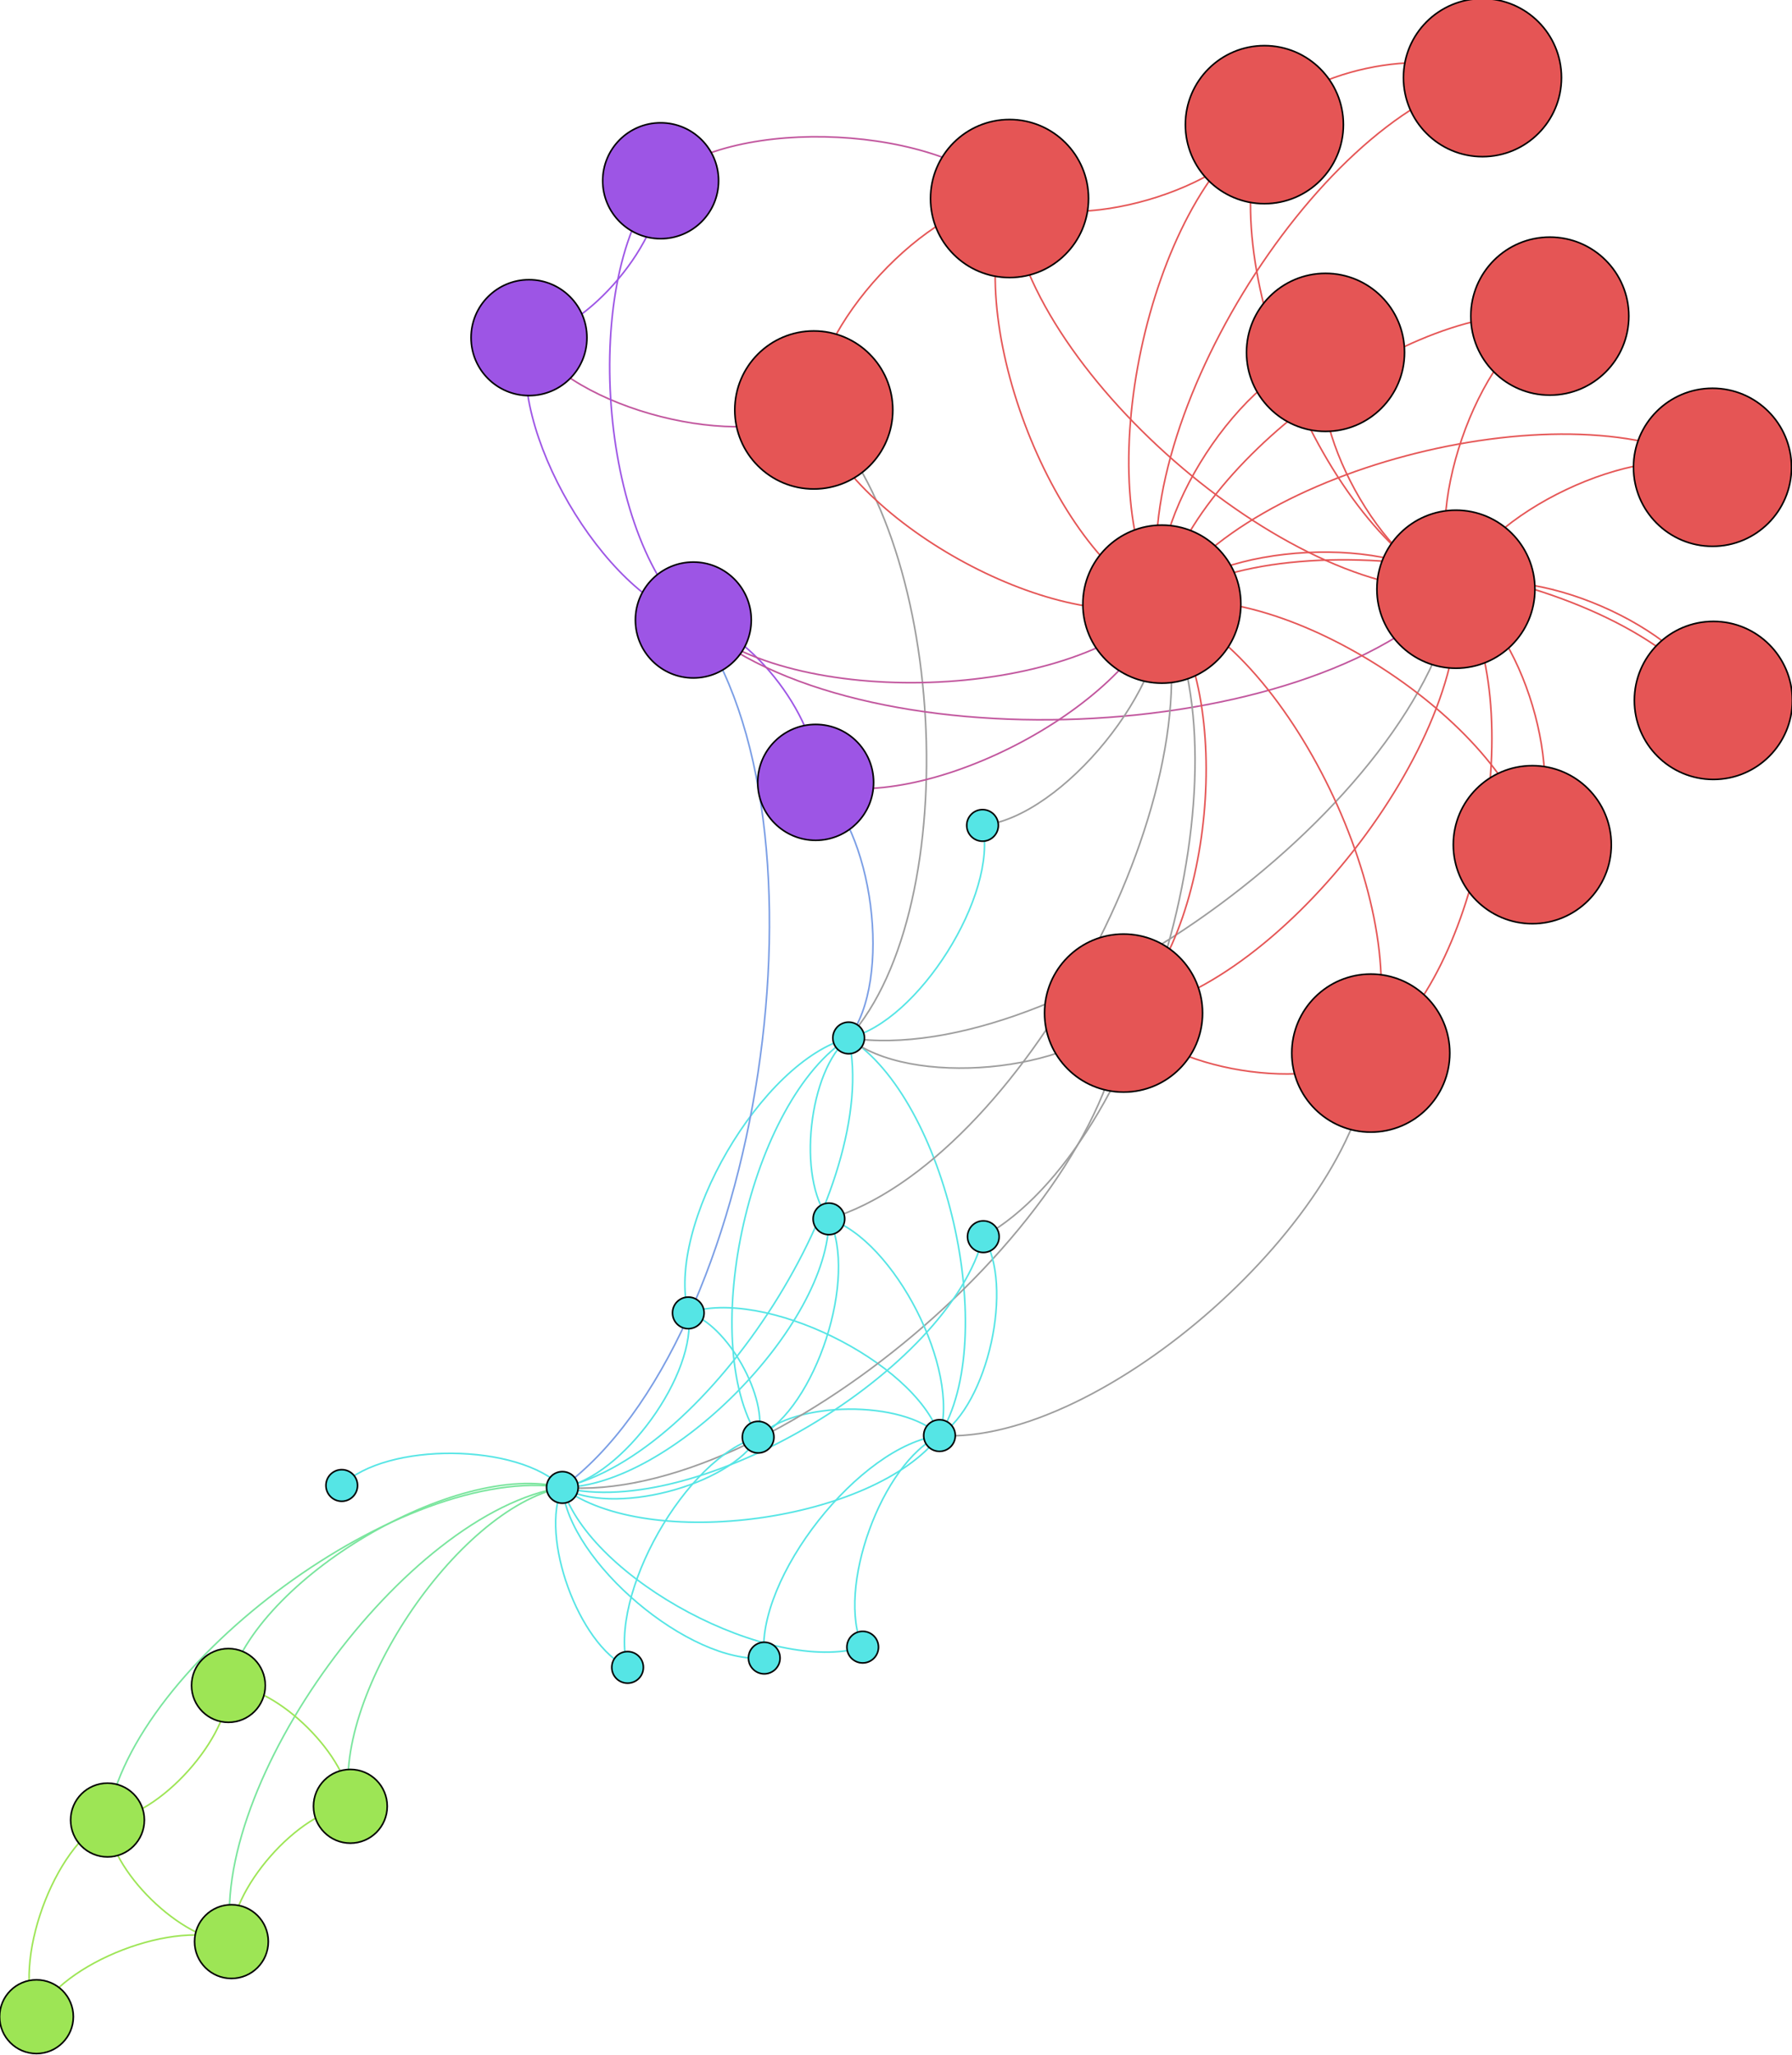 <?xml version="1.0" encoding="UTF-8"?>
<!DOCTYPE svg PUBLIC "-//W3C//DTD SVG 1.1//EN"
    "http://www.w3.org/Graphics/SVG/1.1/DTD/svg11.dtd" >
<svg contentScriptType="text/ecmascript" width="595px"
     xmlns:xlink="http://www.w3.org/1999/xlink" zoomAndPan="magnify"
     contentStyleType="text/css" viewBox="-565 -640 1134 1300" height="682px"
     preserveAspectRatio="xMidYMid meet" xmlns="http://www.w3.org/2000/svg"
     version="1.1">
    <g id="edges">
        <path fill="none" stroke-width="1.0"
              d="M 29.53,268.287 C -11.646,322.587 -154.861,342.273 -209.161,301.097"
              class="2.0 1.0" stroke-opacity="1.0" stroke="#55e5e5"/>
        <path fill="none" stroke-width="1.0"
              d="M -27.971,16.719 C -7.333,109.833 -116.047,280.459 -209.161,301.097"
              class="3.0 1.0" stroke-opacity="1.0" stroke="#55e5e5"/>
        <path fill="none" stroke-width="1.0"
              d="M -27.971,16.719 C 33.843,55.532 68.343,206.473 29.53,268.287"
              class="3.0 2.0" stroke-opacity="1.0" stroke="#55e5e5"/>
        <path fill="none" stroke-width="1.0"
              d="M -85.256,269.294 C -103.676,300.436 -178.019,319.517 -209.161,301.097"
              class="4.0 1.0" stroke-opacity="1.0" stroke="#55e5e5"/>
        <path fill="none" stroke-width="1.0"
              d="M -85.256,269.294 C -62.5,246.136 6.371,245.531 29.53,268.287"
              class="4.0 2.0" stroke-opacity="1.0" stroke="#55e5e5"/>
        <path fill="none" stroke-width="1.0"
              d="M -85.256,269.294 C -124.314,207.322 -89.943,55.777 -27.971,16.719"
              class="4.0 3.0" stroke-opacity="1.0" stroke="#55e5e5"/>
        <path fill="none" stroke-width="1.0"
              d="M -343.336,502.85 C -356.851,435.665 -276.347,314.613 -209.161,301.097"
              class="5.0 1.0" stroke-opacity="1.0" stroke="#79e59d"/>
        <path fill="none" stroke-width="1.0"
              d="M -497.04,511.542 C -481.553,411.877 -308.826,285.61 -209.161,301.097"
              class="6.0 1.0" stroke-opacity="1.0" stroke="#79e59d"/>
        <path fill="none" stroke-width="1.0"
              d="M -418.607,588.453 C -434.189,489.092 -308.521,316.679 -209.161,301.097"
              class="7.0 1.0" stroke-opacity="1.0" stroke="#79e59d"/>
        <path fill="none" stroke-width="1.0"
              d="M -418.607,588.453 C -420.673,556.278 -375.51,504.917 -343.336,502.85"
              class="7.0 5.0" stroke-opacity="1.0" stroke="#9de555"/>
        <path fill="none" stroke-width="1.0"
              d="M -418.607,588.453 C -449.676,588.757 -496.736,542.611 -497.04,511.542"
              class="7.0 6.0" stroke-opacity="1.0" stroke="#9de555"/>
        <path fill="none" stroke-width="1.0"
              d="M -129.453,190.676 C -123.31,228.702 -171.135,294.954 -209.161,301.097"
              class="8.0 1.0" stroke-opacity="1.0" stroke="#55e5e5"/>
        <path fill="none" stroke-width="1.0"
              d="M -129.453,190.676 C -82.134,174.402 13.255,220.968 29.53,268.287"
              class="8.0 2.0" stroke-opacity="1.0" stroke="#55e5e5"/>
        <path fill="none" stroke-width="1.0"
              d="M -129.453,190.676 C -143.948,135.589 -83.059,31.214 -27.971,16.719"
              class="8.0 3.0" stroke-opacity="1.0" stroke="#55e5e5"/>
        <path fill="none" stroke-width="1.0"
              d="M -129.453,190.676 C -104.89,197.561 -78.372,244.731 -85.256,269.294"
              class="8.0 4.0" stroke-opacity="1.0" stroke="#55e5e5"/>
        <path fill="none" stroke-width="1.0"
              d="M 146.023,0.983 C 135.009,132.043 -78.101,312.111 -209.161,301.097"
              class="9.0 1.0" stroke-opacity="1.0" stroke="#9d9d9d"/>
        <path fill="none" stroke-width="1.0"
              d="M 146.023,0.983 C 114.372,38.929 9.975,48.371 -27.971,16.719"
              class="9.0 3.0" stroke-opacity="1.0" stroke="#9d9d9d"/>
        <path fill="none" stroke-width="1.0"
              d="M 56.769,-117.761 C 66.717,-73.917 15.873,6.771 -27.971,16.719"
              class="10.0 3.0" stroke-opacity="1.0" stroke="#55e5e5"/>
        <path fill="none" stroke-width="1.0"
              d="M -420.518,426.392 C -403.305,359.061 -276.491,283.884 -209.161,301.097"
              class="11.0 1.0" stroke-opacity="1.0" stroke="#79e59d"/>
        <path fill="none" stroke-width="1.0"
              d="M -420.518,426.392 C -389.789,426.247 -343.48,472.122 -343.336,502.85"
              class="11.0 5.0" stroke-opacity="1.0" stroke="#9de555"/>
        <path fill="none" stroke-width="1.0"
              d="M -420.518,426.392 C -418.792,458.726 -464.706,509.816 -497.04,511.542"
              class="11.0 6.0" stroke-opacity="1.0" stroke="#9de555"/>
        <path fill="none" stroke-width="1.0"
              d="M -348.793,299.86 C -320.619,272.181 -236.84,272.923 -209.161,301.097"
              class="12.0 1.0" stroke-opacity="1.0" stroke="#55e5e5"/>
        <path fill="none" stroke-width="1.0"
              d="M -167.884,414.953 C -198.91,400.437 -223.677,332.124 -209.161,301.097"
              class="13.0 1.0" stroke-opacity="1.0" stroke="#55e5e5"/>
        <path fill="none" stroke-width="1.0"
              d="M -167.884,414.953 C -180.49,369.296 -130.913,281.9 -85.256,269.294"
              class="13.0 4.0" stroke-opacity="1.0" stroke="#55e5e5"/>
        <path fill="none" stroke-width="1.0"
              d="M -40.464,131.19 C -40.222,198.911 -141.44,300.855 -209.161,301.097"
              class="14.0 1.0" stroke-opacity="1.0" stroke="#55e5e5"/>
        <path fill="none" stroke-width="1.0"
              d="M -40.464,131.19 C 0.954,144.611 42.95,226.869 29.53,268.287"
              class="14.0 2.0" stroke-opacity="1.0" stroke="#55e5e5"/>
        <path fill="none" stroke-width="1.0"
              d="M -40.464,131.19 C -60.86,105.797 -53.364,37.115 -27.971,16.719"
              class="14.0 3.0" stroke-opacity="1.0" stroke="#55e5e5"/>
        <path fill="none" stroke-width="1.0"
              d="M -40.464,131.19 C -21.802,167.769 -48.677,250.632 -85.256,269.294"
              class="14.0 4.0" stroke-opacity="1.0" stroke="#55e5e5"/>
        <path fill="none" stroke-width="1.0"
              d="M -542,635.973 C -557.894,602.095 -530.918,527.436 -497.04,511.542"
              class="17.0 6.0" stroke-opacity="1.0" stroke="#9de555"/>
        <path fill="none" stroke-width="1.0"
              d="M -542,635.973 C -526.826,601.79 -452.79,573.278 -418.607,588.453"
              class="17.0 7.0" stroke-opacity="1.0" stroke="#9de555"/>
        <path fill="none" stroke-width="1.0"
              d="M -19.084,402.153 C -77.311,419.957 -191.357,359.323 -209.161,301.097"
              class="18.0 1.0" stroke-opacity="1.0" stroke="#55e5e5"/>
        <path fill="none" stroke-width="1.0"
              d="M -19.084,402.153 C -36.135,365.657 -6.966,285.337 29.53,268.287"
              class="18.0 2.0" stroke-opacity="1.0" stroke="#55e5e5"/>
        <path fill="none" stroke-width="1.0"
              d="M 57.273,142.443 C 35.717,227.46 -124.143,322.653 -209.161,301.097"
              class="20.0 1.0" stroke-opacity="1.0" stroke="#55e5e5"/>
        <path fill="none" stroke-width="1.0"
              d="M 57.273,142.443 C 76.893,173.16 60.247,248.667 29.53,268.287"
              class="20.0 2.0" stroke-opacity="1.0" stroke="#55e5e5"/>
        <path fill="none" stroke-width="1.0"
              d="M -81.38,409.058 C -128.529,413.022 -205.197,348.245 -209.161,301.097"
              class="22.0 1.0" stroke-opacity="1.0" stroke="#55e5e5"/>
        <path fill="none" stroke-width="1.0"
              d="M -81.38,409.058 C -87.353,358.722 -20.807,274.259 29.53,268.287"
              class="22.0 2.0" stroke-opacity="1.0" stroke="#55e5e5"/>
        <path fill="none" stroke-width="1.0"
              d="M -146.961,-525.636 C -100.548,-567.547 31.937,-560.794 73.847,-514.382"
              class="26.0 24.0" stroke-opacity="1.0" stroke="#c1559d"/>
        <path fill="none" stroke-width="1.0"
              d="M -146.961,-525.636 C -143.768,-489.12 -193.753,-429.554 -230.27,-426.361"
              class="26.0 25.0" stroke-opacity="1.0" stroke="#9d55e5"/>
        <path fill="none" stroke-width="1.0"
              d="M -50.03,-380.604 C 33.846,-305.551 47.082,-67.158 -27.971,16.719"
              class="28.0 3.0" stroke-opacity="1.0" stroke="#9d9d9d"/>
        <path fill="none" stroke-width="1.0"
              d="M -50.03,-380.604 C -52.01,-432.135 22.316,-512.402 73.847,-514.382"
              class="28.0 24.0" stroke-opacity="1.0" stroke="#e55555"/>
        <path fill="none" stroke-width="1.0"
              d="M -50.03,-380.604 C -95.23,-353.708 -203.373,-381.162 -230.27,-426.361"
              class="28.0 25.0" stroke-opacity="1.0" stroke="#c1559d"/>
        <path fill="none" stroke-width="1.0"
              d="M -48.844,-144.986 C -12.328,-116.819 0.195,-19.797 -27.971,16.719"
              class="29.0 3.0" stroke-opacity="1.0" stroke="#799de5"/>
        <path fill="none" stroke-width="1.0"
              d="M 235.157,-561.122 C 212.243,-519.513 115.457,-491.468 73.847,-514.382"
              class="30.0 24.0" stroke-opacity="1.0" stroke="#e55555"/>
        <path fill="none" stroke-width="1.0"
              d="M 235.157,-561.122 C 256.811,-594.678 339.626,-612.529 373.181,-590.874"
              class="30.0 27.0" stroke-opacity="1.0" stroke="#e55555"/>
        <path fill="none" stroke-width="1.0"
              d="M 302.498,26.304 C 296.301,129.295 132.52,274.484 29.53,268.287"
              class="31.0 2.0" stroke-opacity="1.0" stroke="#9d9d9d"/>
        <path fill="none" stroke-width="1.0"
              d="M 302.498,26.304 C 266.139,52.535 172.254,37.342 146.023,0.983"
              class="31.0 9.0" stroke-opacity="1.0" stroke="#e55555"/>
        <path fill="none" stroke-width="1.0"
              d="M -126.263,-247.709 C -33.081,-121.368 -82.82,207.915 -209.161,301.097"
              class="32.0 1.0" stroke-opacity="1.0" stroke="#799de5"/>
        <path fill="none" stroke-width="1.0"
              d="M -126.263,-247.709 C -182.795,-262.638 -245.199,-369.829 -230.27,-426.361"
              class="32.0 25.0" stroke-opacity="1.0" stroke="#9d55e5"/>
        <path fill="none" stroke-width="1.0"
              d="M -126.263,-247.709 C -185.988,-299.155 -198.407,-465.911 -146.961,-525.636"
              class="32.0 26.0" stroke-opacity="1.0" stroke="#9d55e5"/>
        <path fill="none" stroke-width="1.0"
              d="M -126.263,-247.709 C -90.234,-242.648 -43.783,-181.014 -48.844,-144.986"
              class="32.0 29.0" stroke-opacity="1.0" stroke="#9d55e5"/>
        <path fill="none" stroke-width="1.0"
              d="M 356.372,-267.203 C 336.288,-133.55 105.682,36.803 -27.971,16.719"
              class="33.0 3.0" stroke-opacity="1.0" stroke="#9d9d9d"/>
        <path fill="none" stroke-width="1.0"
              d="M 356.372,-267.203 C 367.939,-171.496 241.73,-10.585 146.023,0.983"
              class="33.0 9.0" stroke-opacity="1.0" stroke="#e55555"/>
        <path fill="none" stroke-width="1.0"
              d="M 356.372,-267.203 C 309.9,-280.666 260.387,-370.568 273.85,-417.04"
              class="33.0 15.0" stroke-opacity="1.0" stroke="#e55555"/>
        <path fill="none" stroke-width="1.0"
              d="M 356.372,-267.203 C 373.425,-315.109 470.865,-361.389 518.771,-344.336"
              class="33.0 16.0" stroke-opacity="1.0" stroke="#e55555"/>
        <path fill="none" stroke-width="1.0"
              d="M 356.372,-267.203 C 403.035,-285.72 500.806,-243.5 519.323,-196.837"
              class="33.0 19.0" stroke-opacity="1.0" stroke="#e55555"/>
        <path fill="none" stroke-width="1.0"
              d="M 356.372,-267.203 C 398.37,-244.546 427.382,-147.562 404.724,-105.564"
              class="33.0 21.0" stroke-opacity="1.0" stroke="#e55555"/>
        <path fill="none" stroke-width="1.0"
              d="M 356.372,-267.203 C 333.704,-313.645 369.364,-417.311 415.806,-439.979"
              class="33.0 23.0" stroke-opacity="1.0" stroke="#e55555"/>
        <path fill="none" stroke-width="1.0"
              d="M 356.372,-267.203 C 250.431,-260.134 80.917,-408.441 73.847,-514.382"
              class="33.0 24.0" stroke-opacity="1.0" stroke="#e55555"/>
        <path fill="none" stroke-width="1.0"
              d="M 356.372,-267.203 C 273.345,-301.744 200.616,-478.095 235.157,-561.122"
              class="33.0 30.0" stroke-opacity="1.0" stroke="#e55555"/>
        <path fill="none" stroke-width="1.0"
              d="M 356.372,-267.203 C 404.299,-197.727 371.974,-21.622 302.498,26.304"
              class="33.0 31.0" stroke-opacity="1.0" stroke="#e55555"/>
        <path fill="none" stroke-width="1.0"
              d="M 356.372,-267.203 C 263.744,-166.777 -25.837,-155.081 -126.263,-247.709"
              class="33.0 32.0" stroke-opacity="1.0" stroke="#c1559d"/>
        <path fill="none" stroke-width="1.0"
              d="M 170.26,-257.758 C 217.161,-201.162 202.619,-45.918 146.023,0.983"
              class="34.0 9.0" stroke-opacity="1.0" stroke="#e55555"/>
        <path fill="none" stroke-width="1.0"
              d="M 170.26,-257.758 C 175.561,-207.06 107.466,-123.062 56.769,-117.761"
              class="34.0 10.0" stroke-opacity="1.0" stroke="#9d9d9d"/>
        <path fill="none" stroke-width="1.0"
              d="M 170.26,-257.758 C 205.905,-137.823 79.47,95.545 -40.464,131.19"
              class="34.0 14.0" stroke-opacity="1.0" stroke="#9d9d9d"/>
        <path fill="none" stroke-width="1.0"
              d="M 170.26,-257.758 C 159.122,-310.332 221.276,-405.902 273.85,-417.04"
              class="34.0 15.0" stroke-opacity="1.0" stroke="#e55555"/>
        <path fill="none" stroke-width="1.0"
              d="M 170.26,-257.758 C 222.647,-344.775 431.753,-396.722 518.771,-344.336"
              class="34.0 16.0" stroke-opacity="1.0" stroke="#e55555"/>
        <path fill="none" stroke-width="1.0"
              d="M 170.26,-257.758 C 252.257,-315.386 461.695,-278.834 519.323,-196.837"
              class="34.0 19.0" stroke-opacity="1.0" stroke="#e55555"/>
        <path fill="none" stroke-width="1.0"
              d="M 170.26,-257.758 C 227.703,-155.12 159.911,85 57.273,142.443"
              class="34.0 20.0" stroke-opacity="1.0" stroke="#9d9d9d"/>
        <path fill="none" stroke-width="1.0"
              d="M 170.26,-257.758 C 247.592,-274.212 388.27,-182.895 404.724,-105.564"
              class="34.0 21.0" stroke-opacity="1.0" stroke="#e55555"/>
        <path fill="none" stroke-width="1.0"
              d="M 170.26,-257.758 C 182.925,-343.311 330.253,-452.644 415.806,-439.979"
              class="34.0 23.0" stroke-opacity="1.0" stroke="#e55555"/>
        <path fill="none" stroke-width="1.0"
              d="M 170.26,-257.758 C 99.653,-289.8 41.805,-443.775 73.847,-514.382"
              class="34.0 24.0" stroke-opacity="1.0" stroke="#e55555"/>
        <path fill="none" stroke-width="1.0"
              d="M 170.26,-257.758 C 144.221,-364.965 265.974,-564.835 373.181,-590.874"
              class="34.0 27.0" stroke-opacity="1.0" stroke="#e55555"/>
        <path fill="none" stroke-width="1.0"
              d="M 170.26,-257.758 C 101.633,-238.269 -30.542,-311.977 -50.03,-380.604"
              class="34.0 28.0" stroke-opacity="1.0" stroke="#e55555"/>
        <path fill="none" stroke-width="1.0"
              d="M 170.26,-257.758 C 148.994,-191.382 17.531,-123.719 -48.844,-144.986"
              class="34.0 29.0" stroke-opacity="1.0" stroke="#c1559d"/>
        <path fill="none" stroke-width="1.0"
              d="M 170.26,-257.758 C 122.567,-331.41 161.504,-513.429 235.157,-561.122"
              class="34.0 30.0" stroke-opacity="1.0" stroke="#e55555"/>
        <path fill="none" stroke-width="1.0"
              d="M 170.26,-257.758 C 253.52,-227.393 332.863,-56.956 302.498,26.304"
              class="34.0 31.0" stroke-opacity="1.0" stroke="#e55555"/>
        <path fill="none" stroke-width="1.0"
              d="M 170.26,-257.758 C 112.965,-196.443 -64.948,-190.414 -126.263,-247.709"
              class="34.0 32.0" stroke-opacity="1.0" stroke="#c1559d"/>
        <path fill="none" stroke-width="1.0"
              d="M 170.26,-257.758 C 205.594,-296.869 317.261,-302.536 356.372,-267.203"
              class="34.0 33.0" stroke-opacity="1.0" stroke="#e55555"/>
    </g>
    <g id="nodes">
        <circle fill-opacity="1.0" fill="#55e5e5" r="10.0" cx="-209.161"
                class="1.0" cy="301.097" stroke="#000000" stroke-opacity="1.0"
                stroke-width="1.0"/>
        <circle fill-opacity="1.0" fill="#55e5e5" r="10.0" cx="29.53"
                class="2.0" cy="268.287" stroke="#000000" stroke-opacity="1.0"
                stroke-width="1.0"/>
        <circle fill-opacity="1.0" fill="#55e5e5" r="10.0" cx="-27.971"
                class="3.0" cy="16.719" stroke="#000000" stroke-opacity="1.0"
                stroke-width="1.0"/>
        <circle fill-opacity="1.0" fill="#55e5e5" r="10.0" cx="-85.256"
                class="4.0" cy="269.294" stroke="#000000" stroke-opacity="1.0"
                stroke-width="1.0"/>
        <circle fill-opacity="1.0" fill="#9de555" r="23.333" cx="-343.336"
                class="5.0" cy="502.85" stroke="#000000" stroke-opacity="1.0"
                stroke-width="1.0"/>
        <circle fill-opacity="1.0" fill="#9de555" r="23.333" cx="-497.04"
                class="6.0" cy="511.542" stroke="#000000" stroke-opacity="1.0"
                stroke-width="1.0"/>
        <circle fill-opacity="1.0" fill="#9de555" r="23.333" cx="-418.607"
                class="7.0" cy="588.452" stroke="#000000" stroke-opacity="1.0"
                stroke-width="1.0"/>
        <circle fill-opacity="1.0" fill="#55e5e5" r="10.0" cx="-129.453"
                class="8.0" cy="190.677" stroke="#000000" stroke-opacity="1.0"
                stroke-width="1.0"/>
        <circle fill-opacity="1.0" fill="#e55555" r="50.0" cx="146.023"
                class="9.0" cy="0.983" stroke="#000000" stroke-opacity="1.0"
                stroke-width="1.0"/>
        <circle fill-opacity="1.0" fill="#55e5e5" r="10.0" cx="56.769"
                class="10.0" cy="-117.761" stroke="#000000"
                stroke-opacity="1.0" stroke-width="1.0"/>
        <circle fill-opacity="1.0" fill="#9de555" r="23.333" cx="-420.518"
                class="11.0" cy="426.392" stroke="#000000"
                stroke-opacity="1.0" stroke-width="1.0"/>
        <circle fill-opacity="1.0" fill="#55e5e5" r="10.0" cx="-348.793"
                class="12.0" cy="299.86" stroke="#000000"
                stroke-opacity="1.0" stroke-width="1.0"/>
        <circle fill-opacity="1.0" fill="#55e5e5" r="10.0" cx="-167.884"
                class="13.0" cy="414.953" stroke="#000000" stroke-opacity="1.0"
                stroke-width="1.0"/>
        <circle fill-opacity="1.0" fill="#55e5e5" r="10.0" cx="-40.464"
                class="14.0" cy="131.19" stroke="#000000"
                stroke-opacity="1.0" stroke-width="1.0"/>
        <circle fill-opacity="1.0" fill="#e55555" r="50.0" cx="273.85"
                class="15.0" cy="-417.04" stroke="#000000"
                stroke-opacity="1.0" stroke-width="1.0"/>
        <circle fill-opacity="1.0" fill="#e55555" r="50.0" cx="518.771"
                class="16.0" cy="-344.336" stroke="#000000"
                stroke-opacity="1.0" stroke-width="1.0"/>
        <circle fill-opacity="1.0" fill="#9de555" r="23.333" cx="-542"
                class="17.0" cy="635.973" stroke="#000000" stroke-opacity="1.0"
                stroke-width="1.0"/>
        <circle fill-opacity="1.0" fill="#55e5e5" r="10.0" cx="-19.084"
                class="18.0" cy="402.153" stroke="#000000"
                stroke-opacity="1.0" stroke-width="1.0"/>
        <circle fill-opacity="1.0" fill="#e55555" r="50.0" cx="519.323"
                class="19.0" cy="-196.837" stroke="#000000"
                stroke-opacity="1.0" stroke-width="1.0"/>
        <circle fill-opacity="1.0" fill="#55e5e5" r="10.0" cx="57.273"
                class="20.0" cy="142.443" stroke="#000000" stroke-opacity="1.0"
                stroke-width="1.0"/>
        <circle fill-opacity="1.0" fill="#e55555" r="50.0" cx="404.724"
                class="21.0" cy="-105.564" stroke="#000000"
                stroke-opacity="1.0" stroke-width="1.0"/>
        <circle fill-opacity="1.0" fill="#55e5e5" r="10.0" cx="-81.38"
                class="22.0" cy="409.058" stroke="#000000"
                stroke-opacity="1.0" stroke-width="1.0"/>
        <circle fill-opacity="1.0" fill="#e55555" r="50.0" cx="415.806"
                class="23.0" cy="-439.979" stroke="#000000"
                stroke-opacity="1.0" stroke-width="1.0"/>
        <circle fill-opacity="1.0" fill="#e55555" r="50.0" cx="73.847"
                class="24.0" cy="-514.382" stroke="#000000"
                stroke-opacity="1.0" stroke-width="1.0"/>
        <circle fill-opacity="1.0" fill="#9d55e5" r="36.667" cx="-230.27"
                class="25.0" cy="-426.361" stroke="#000000" stroke-opacity="1.0"
                stroke-width="1.0"/>
        <circle fill-opacity="1.0" fill="#9d55e5" r="36.667" cx="-146.961"
                class="26.0" cy="-525.636" stroke="#000000"
                stroke-opacity="1.0" stroke-width="1.0"/>
        <circle fill-opacity="1.0" fill="#e55555" r="50.0" cx="373.182"
                class="27.0" cy="-590.874" stroke="#000000"
                stroke-opacity="1.0" stroke-width="1.0"/>
        <circle fill-opacity="1.0" fill="#e55555" r="50.0" cx="-50.03"
                class="28.0" cy="-380.604" stroke="#000000"
                stroke-opacity="1.0" stroke-width="1.0"/>
        <circle fill-opacity="1.0" fill="#9d55e5" r="36.667" cx="-48.844"
                class="29.0" cy="-144.986" stroke="#000000"
                stroke-opacity="1.0" stroke-width="1.0"/>
        <circle fill-opacity="1.0" fill="#e55555" r="50.0" cx="235.157"
                class="30.0" cy="-561.122" stroke="#000000"
                stroke-opacity="1.0" stroke-width="1.0"/>
        <circle fill-opacity="1.0" fill="#e55555" r="50.0" cx="302.498"
                class="31.0" cy="26.304" stroke="#000000" stroke-opacity="1.0"
                stroke-width="1.0"/>
        <circle fill-opacity="1.0" fill="#9d55e5" r="36.667" cx="-126.263"
                class="32.0" cy="-247.709" stroke="#000000"
                stroke-opacity="1.0" stroke-width="1.0"/>
        <circle fill-opacity="1.0" fill="#e55555" r="50.0" cx="356.372"
                class="33.0" cy="-267.203" stroke="#000000"
                stroke-opacity="1.0" stroke-width="1.0"/>
        <circle fill-opacity="1.0" fill="#e55555" r="50.0" cx="170.26"
                class="34.0" cy="-257.758" stroke="#000000"
                stroke-opacity="1.0" stroke-width="1.0"/>
    </g>
</svg>